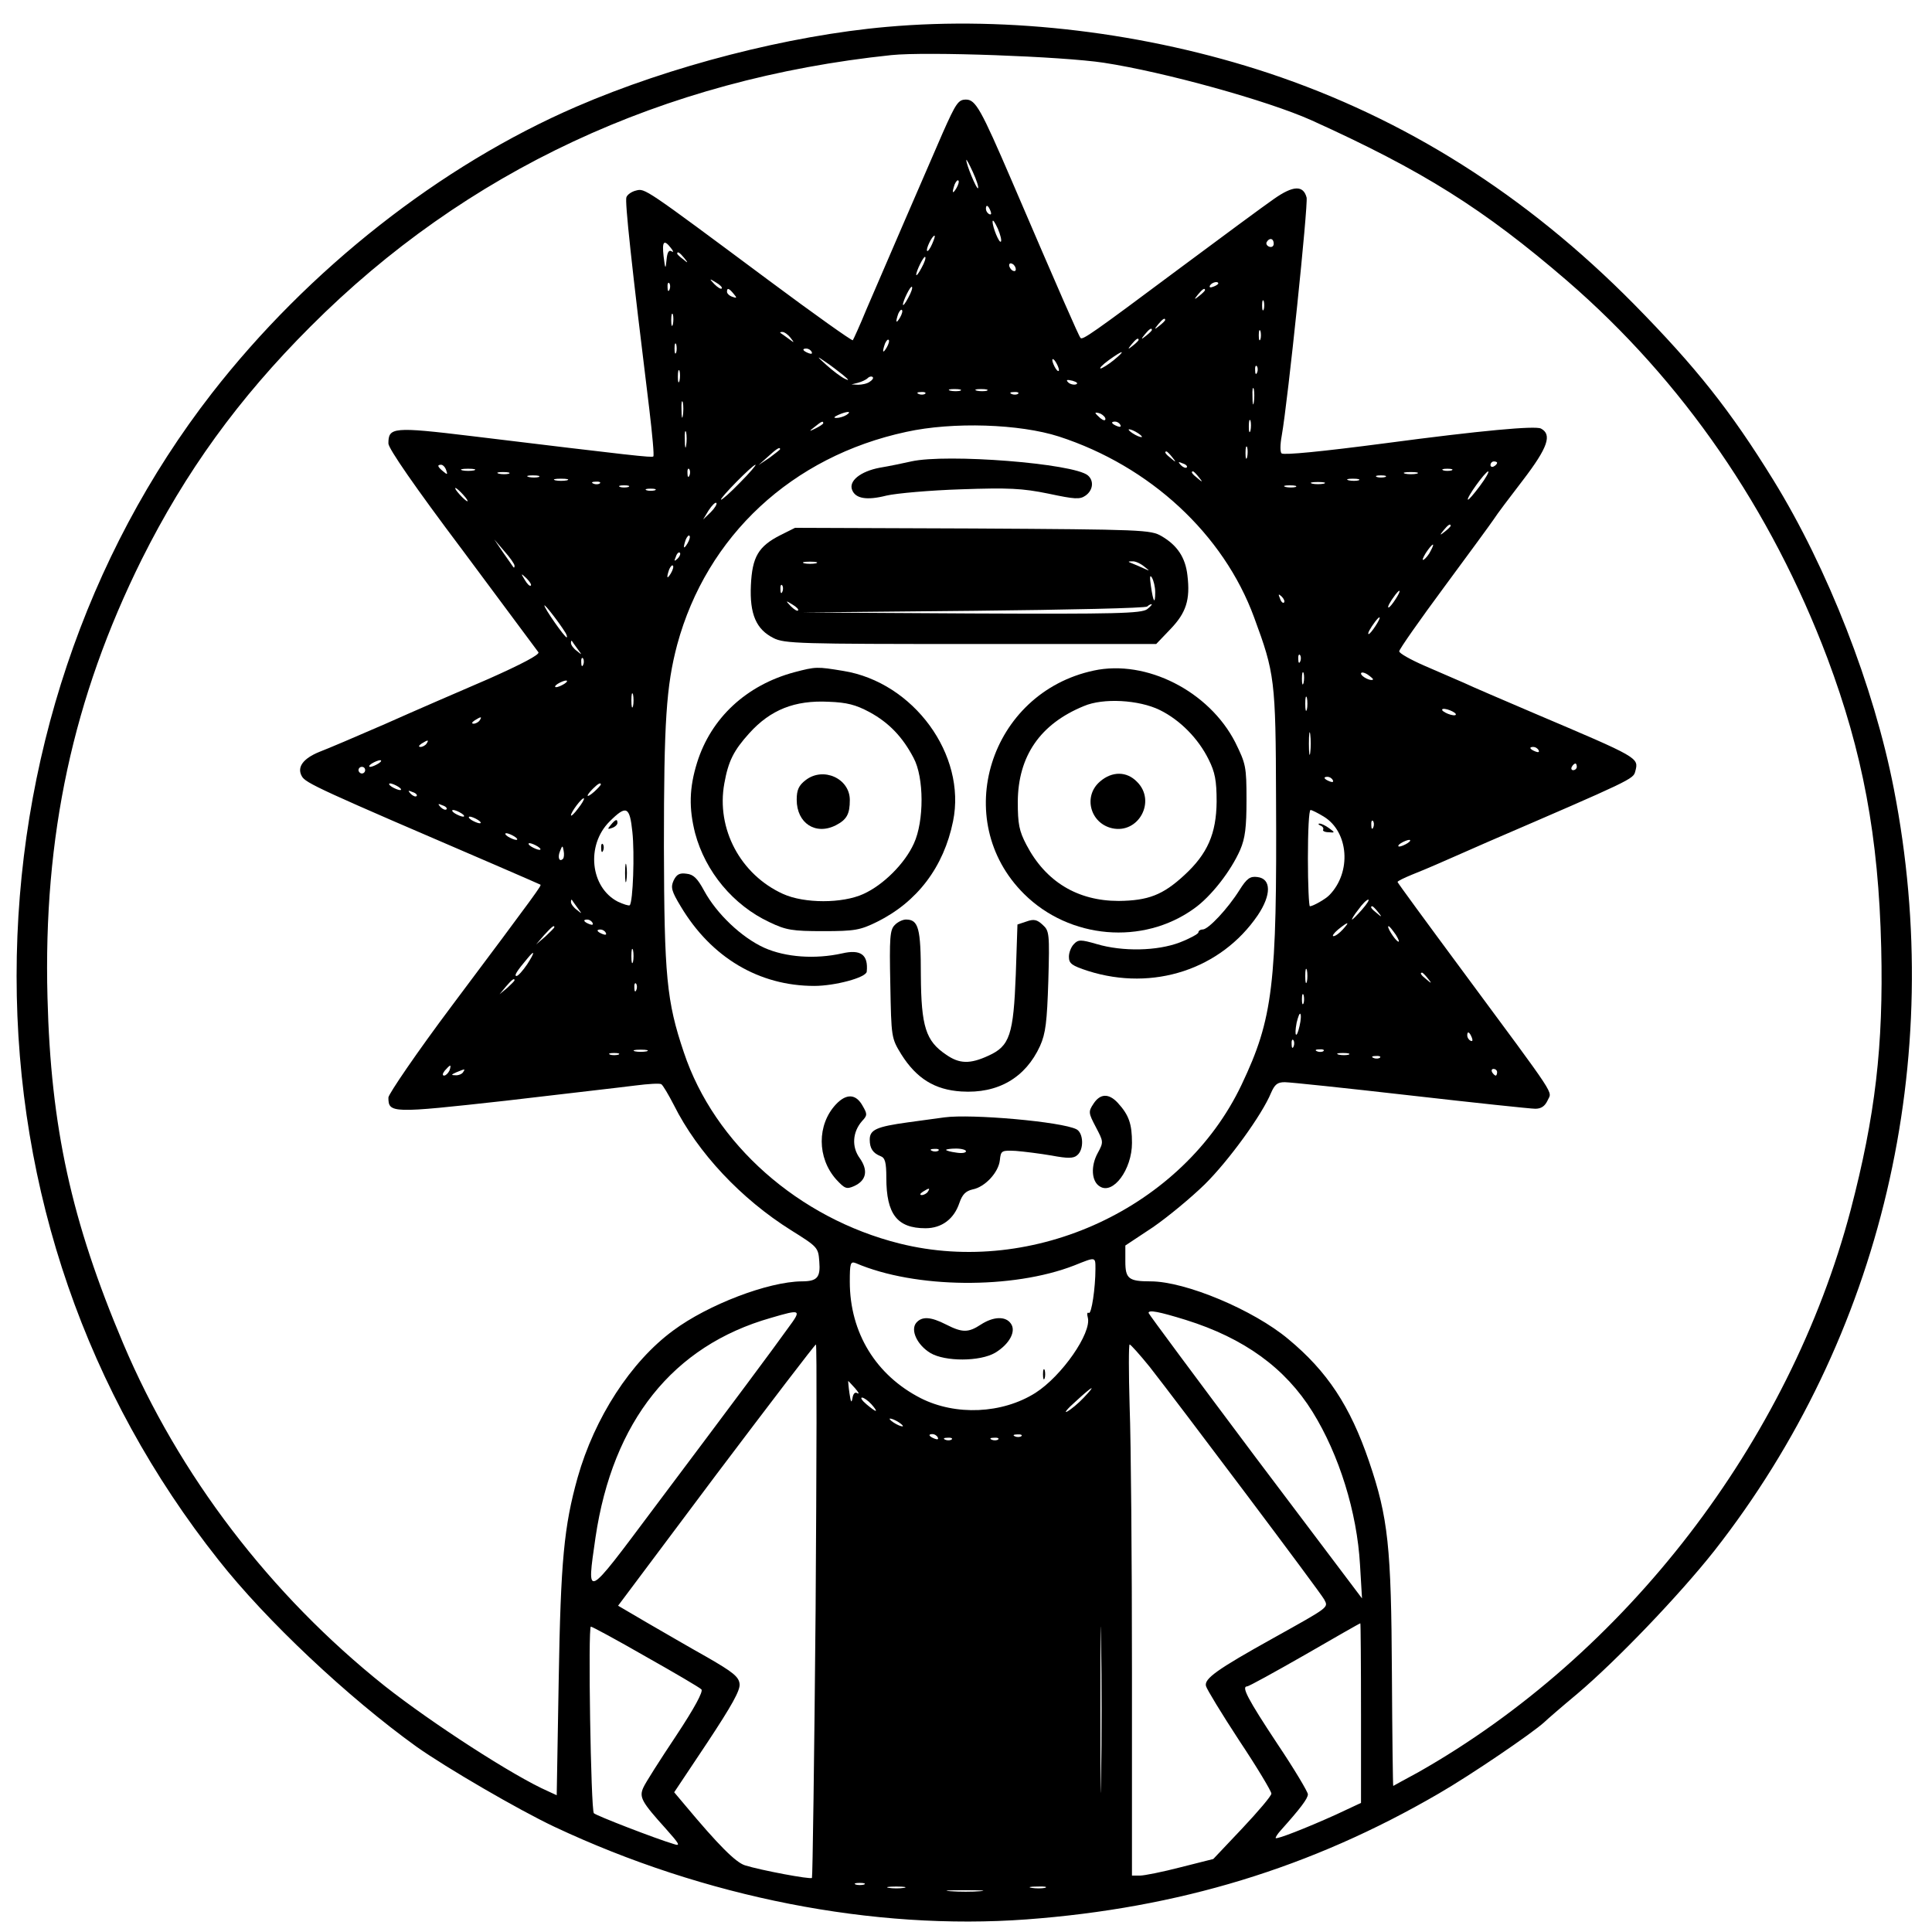 <?xml version="1.0" standalone="no"?>
<!DOCTYPE svg PUBLIC "-//W3C//DTD SVG 20010904//EN"
 "http://www.w3.org/TR/2001/REC-SVG-20010904/DTD/svg10.dtd">
<svg version="1.0" xmlns="http://www.w3.org/2000/svg"
 width="582pt" height="582pt" viewBox="0 0 582 582"
 preserveAspectRatio="xMidYMid meet">
<g transform="translate(0,582) scale(0.1,-0.1)"
fill="#000000" stroke="none">
<path d="M2671 5739 c-295 -26 -652 -118 -934 -240 -410 -177 -808 -490 -1099
-864 -379 -488 -588 -1110 -588 -1755 0 -648 211 -1258 608 -1759 144 -183
390 -414 597 -563 89 -63 307 -190 415 -241 453 -213 961 -313 1423 -279 457
34 856 155 1241 379 97 56 282 182 318 215 7 7 52 46 100 86 118 100 306 296
412 430 505 644 701 1477 541 2296 -60 308 -199 664 -363 930 -129 209 -232
339 -420 530 -325 329 -689 559 -1101 696 -369 122 -780 172 -1150 139z m654
-108 c183 -28 493 -114 625 -173 336 -152 519 -267 771 -484 348 -301 614
-687 784 -1137 106 -283 154 -536 162 -872 7 -296 -18 -507 -92 -790 -185
-700 -678 -1340 -1303 -1694 -41 -22 -75 -41 -75 -41 -1 0 -3 152 -4 338 -2
382 -11 470 -69 640 -57 167 -126 271 -243 368 -105 88 -310 174 -415 174 -66
0 -76 8 -76 60 l0 48 83 55 c45 31 115 89 156 129 72 71 173 210 200 276 11
25 19 32 41 32 16 0 186 -18 379 -40 193 -22 362 -40 376 -40 18 0 29 8 37 25
13 30 36 -5 -259 394 -106 143 -193 262 -193 264 0 3 19 12 43 22 23 9 56 23
72 30 17 7 86 38 155 68 436 188 440 190 446 213 11 42 14 40 -306 176 -91 39
-185 79 -210 91 -25 11 -79 34 -120 52 -41 18 -75 37 -75 43 0 6 61 93 135
193 74 100 142 193 150 205 8 13 48 66 88 118 75 98 88 137 54 155 -17 9 -181
-6 -467 -44 -198 -26 -305 -36 -314 -31 -5 3 -5 26 0 53 19 107 80 697 75 718
-10 38 -41 36 -98 -4 -29 -20 -159 -116 -288 -212 -260 -194 -289 -214 -295
-207 -5 5 -62 135 -207 473 -93 216 -109 245 -138 245 -23 0 -30 -10 -70 -100
-48 -110 -187 -432 -230 -532 -20 -49 -39 -90 -41 -93 -3 -2 -117 79 -254 181
-375 279 -372 277 -399 270 -13 -3 -26 -12 -29 -20 -5 -13 15 -200 69 -639 9
-76 15 -140 12 -142 -4 -4 -59 2 -545 61 -240 29 -253 27 -253 -22 0 -15 80
-131 223 -321 122 -164 225 -303 229 -308 4 -7 -51 -36 -150 -80 -86 -37 -227
-98 -312 -136 -85 -37 -174 -75 -198 -84 -49 -20 -68 -46 -53 -73 11 -21 51
-39 586 -269 72 -31 131 -57 133 -58 3 -3 -4 -14 -267 -365 -105 -140 -190
-265 -191 -276 0 -48 9 -48 352 -10 178 21 354 41 392 46 39 5 73 7 78 4 5 -3
22 -32 38 -63 72 -144 203 -283 353 -377 80 -50 82 -52 85 -94 4 -48 -6 -60
-53 -60 -101 -1 -282 -70 -387 -148 -128 -94 -237 -263 -288 -443 -41 -147
-51 -250 -57 -610 l-6 -347 -26 12 c-103 45 -350 205 -492 317 -345 275 -620
635 -788 1032 -156 369 -218 651 -228 1042 -13 486 77 903 284 1320 132 264
291 484 508 701 468 469 1062 746 1750 818 106 11 515 -4 640 -23z m-379 -378
c-4 -4 -36 73 -35 85 0 4 9 -13 20 -37 11 -24 18 -46 15 -48z m-65 0 c-12 -20
-14 -14 -5 12 4 9 9 14 11 11 3 -2 0 -13 -6 -23z m103 -69 c3 -8 2 -12 -4 -9
-6 3 -10 10 -10 16 0 14 7 11 14 -7z m31 -92 c-5 -5 -25 43 -25 61 1 7 7 -3
16 -22 8 -19 12 -36 9 -39z m-207 -7 c-6 -14 -13 -23 -15 -21 -5 5 15 46 22
46 3 0 -1 -11 -7 -25z m1029 1 c0 -8 -6 -12 -14 -9 -7 3 -10 9 -7 14 8 14 21
11 21 -5z m-1816 -13 c8 -10 9 -14 2 -10 -8 5 -13 -3 -15 -25 -3 -31 -4 -30
-9 10 -5 45 1 52 22 25z m40 -30 c13 -16 12 -17 -3 -4 -10 7 -18 15 -18 17 0
8 8 3 21 -13z m715 -30 c-8 -15 -15 -25 -16 -21 0 12 23 58 27 54 3 -2 -2 -17
-11 -33z m284 -4 c0 -6 -4 -7 -10 -4 -5 3 -10 11 -10 16 0 6 5 7 10 4 6 -3 10
-11 10 -16z m-886 -58 c-2 -3 -12 3 -22 13 -16 17 -16 18 5 5 12 -7 20 -15 17
-18z m-157 -3 c-3 -8 -6 -5 -6 6 -1 11 2 17 5 13 3 -3 4 -12 1 -19z m1653 18
c0 -2 -7 -7 -16 -10 -8 -3 -12 -2 -9 4 6 10 25 14 25 6z m-934 -43 c-8 -15
-15 -25 -16 -21 0 12 23 58 27 54 3 -2 -2 -17 -11 -33z m-526 12 c11 -13 10
-14 -4 -9 -9 3 -16 10 -16 15 0 13 6 11 20 -6z m1420 11 c0 -2 -8 -10 -17 -17
-16 -13 -17 -12 -4 4 13 16 21 21 21 13z m177 -58 c-3 -7 -5 -2 -5 12 0 14 2
19 5 13 2 -7 2 -19 0 -25z m-1096 -25 c-12 -20 -14 -14 -5 12 4 9 9 14 11 11
3 -2 0 -13 -6 -23z m-684 -20 c-3 -10 -5 -4 -5 12 0 17 2 24 5 18 2 -7 2 -21
0 -30z m1483 13 c0 -2 -8 -10 -17 -17 -16 -13 -17 -12 -4 4 13 16 21 21 21 13z
m-40 -30 c0 -2 -8 -10 -17 -17 -16 -13 -17 -12 -4 4 13 16 21 21 21 13z m327
-28 c-3 -7 -5 -2 -5 12 0 14 2 19 5 13 2 -7 2 -19 0 -25z m-1416 5 c13 -17 13
-17 -6 -3 -11 8 -22 16 -24 17 -2 2 0 3 6 3 6 0 17 -8 24 -17z m290 -30 c-12
-20 -14 -14 -5 12 4 9 9 14 11 11 3 -2 0 -13 -6 -23z m759 23 c0 -2 -8 -10
-17 -17 -16 -13 -17 -12 -4 4 13 16 21 21 21 13z m-1393 -38 c-3 -7 -5 -2 -5
12 0 14 2 19 5 13 2 -7 2 -19 0 -25z m408 2 c3 -6 -1 -7 -9 -4 -18 7 -21 14
-7 14 6 0 13 -4 16 -10z m910 -25 c-16 -13 -34 -24 -39 -25 -6 0 5 11 24 25
44 32 54 32 15 0z m-815 -45 c18 -15 19 -18 5 -11 -11 5 -36 24 -55 41 -30 27
-31 29 -5 11 17 -11 41 -30 55 -41z m650 15 c0 -5 -5 -3 -10 5 -5 8 -10 20
-10 25 0 6 5 3 10 -5 5 -8 10 -19 10 -25z m597 -7 c-3 -8 -6 -5 -6 6 -1 11 2
17 5 13 3 -3 4 -12 1 -19z m-1740 -25 c-3 -10 -5 -4 -5 12 0 17 2 24 5 18 2
-7 2 -21 0 -30z m573 -3 c-8 -6 -24 -9 -35 -9 l-20 1 20 5 c11 3 24 9 29 14 5
5 12 6 15 3 3 -3 -1 -9 -9 -14z m621 -8 c-7 -2 -18 1 -23 6 -8 8 -4 9 13 5 13
-4 18 -8 10 -11z m536 -54 c-2 -13 -4 -5 -4 17 -1 22 1 32 4 23 2 -10 2 -28 0
-40z m-884 35 c-7 -2 -21 -2 -30 0 -10 3 -4 5 12 5 17 0 24 -2 18 -5z m80 0
c-7 -2 -21 -2 -30 0 -10 3 -4 5 12 5 17 0 24 -2 18 -5z m-186 -9 c-3 -3 -12
-4 -19 -1 -8 3 -5 6 6 6 11 1 17 -2 13 -5z m280 0 c-3 -3 -12 -4 -19 -1 -8 3
-5 6 6 6 11 1 17 -2 13 -5z m-1010 -66 c-2 -13 -4 -5 -4 17 -1 22 1 32 4 23 2
-10 2 -28 0 -40z m493 2 c-8 -5 -22 -9 -30 -9 -10 0 -8 3 5 9 27 12 43 12 25
0z m780 -12 c0 -6 -6 -5 -15 2 -8 7 -15 14 -15 16 0 2 7 1 15 -2 8 -4 15 -11
15 -16z m437 -35 c-3 -10 -5 -4 -5 12 0 17 2 24 5 18 2 -7 2 -21 0 -30z
m-1287 22 c0 -2 -10 -9 -22 -15 -22 -11 -22 -10 -4 4 21 17 26 19 26 11z m895
-5 c3 -6 -1 -7 -9 -4 -18 7 -21 14 -7 14 6 0 13 -4 16 -10z m-185 -35 c274
-89 496 -294 588 -545 62 -168 65 -188 66 -545 3 -563 -9 -663 -104 -863 -176
-370 -626 -579 -1030 -478 -304 76 -558 300 -650 576 -52 154 -59 229 -60 620
0 377 7 483 40 608 89 328 346 567 690 641 141 31 342 24 460 -14z m-1123 -27
c-2 -13 -4 -5 -4 17 -1 22 1 32 4 23 2 -10 2 -28 0 -40z m1373 26 c0 -2 -9 0
-20 6 -11 6 -20 13 -20 16 0 2 9 0 20 -6 11 -6 20 -13 20 -16z m317 -61 c-3
-10 -5 -4 -5 12 0 17 2 24 5 18 2 -7 2 -21 0 -30z m-1407 24 c0 -2 -15 -13
-32 -26 l-33 -22 28 25 c26 24 37 31 37 23z m1181 -24 c13 -16 12 -17 -3 -4
-17 13 -22 21 -14 21 2 0 10 -8 17 -17z m44 -31 c-3 -3 -11 0 -18 7 -9 10 -8
11 6 5 10 -3 15 -9 12 -12z m935 14 c0 -3 -4 -8 -10 -11 -5 -3 -10 -1 -10 4 0
6 5 11 10 11 6 0 10 -2 10 -4z m-3166 -22 c5 -14 4 -15 -9 -4 -17 14 -19 20
-6 20 5 0 12 -7 15 -16z m885 -38 c-29 -30 -55 -53 -57 -51 -4 4 95 105 104
105 3 0 -18 -25 -47 -54z m-801 37 c-10 -2 -26 -2 -35 0 -10 3 -2 5 17 5 19 0
27 -2 18 -5z m649 -15 c-3 -8 -6 -5 -6 6 -1 11 2 17 5 13 3 -3 4 -12 1 -19z
m2296 15 c-7 -2 -19 -2 -25 0 -7 3 -2 5 12 5 14 0 19 -2 13 -5z m-2840 -10
c-7 -2 -21 -2 -30 0 -10 3 -4 5 12 5 17 0 24 -2 18 -5z m2078 -10 c13 -16 12
-17 -3 -4 -17 13 -22 21 -14 21 2 0 10 -8 17 -17z m657 10 c-10 -2 -26 -2 -35
0 -10 3 -2 5 17 5 19 0 27 -2 18 -5z m190 -37 c-18 -24 -34 -43 -36 -41 -5 5
52 84 61 85 4 0 -7 -20 -25 -44z m-2835 27 c-7 -2 -21 -2 -30 0 -10 3 -4 5 12
5 17 0 24 -2 18 -5z m2550 0 c-7 -2 -19 -2 -25 0 -7 3 -2 5 12 5 14 0 19 -2
13 -5z m-2465 -10 c-10 -2 -26 -2 -35 0 -10 3 -2 5 17 5 19 0 27 -2 18 -5z
m2385 0 c-7 -2 -21 -2 -30 0 -10 3 -4 5 12 5 17 0 24 -2 18 -5z m-2286 -9 c-3
-3 -12 -4 -19 -1 -8 3 -5 6 6 6 11 1 17 -2 13 -5z m2181 -1 c-10 -2 -26 -2
-35 0 -10 3 -2 5 17 5 19 0 27 -2 18 -5z m-2095 -10 c-7 -2 -19 -2 -25 0 -7 3
-2 5 12 5 14 0 19 -2 13 -5z m2010 0 c-7 -2 -21 -2 -30 0 -10 3 -4 5 12 5 17
0 24 -2 18 -5z m-2508 -23 c10 -11 16 -20 13 -20 -3 0 -13 9 -23 20 -10 11
-16 20 -13 20 3 0 13 -9 23 -20z m578 13 c-7 -2 -19 -2 -25 0 -7 3 -2 5 12 5
14 0 19 -2 13 -5z m168 -66 l-23 -22 17 28 c10 15 20 25 23 22 3 -3 -5 -16
-17 -28z m2229 -41 c0 -2 -8 -10 -17 -17 -16 -13 -17 -12 -4 4 13 16 21 21 21
13z m-2299 -53 c-12 -20 -14 -14 -5 12 4 9 9 14 11 11 3 -2 0 -13 -6 -23z
m-521 -67 c0 -5 -1 -7 -3 -5 -2 2 -15 22 -31 44 l-27 40 30 -35 c17 -19 31
-39 31 -44z m2760 45 c-5 -11 -15 -23 -21 -27 -6 -3 -3 5 6 20 20 30 30 35 15
7z m-2269 -24 c-10 -9 -11 -8 -5 6 3 10 9 15 12 12 3 -3 0 -11 -7 -18z m-20
-44 c-12 -20 -14 -14 -5 12 4 9 9 14 11 11 3 -2 0 -13 -6 -23z m-422 -37 c-3
-3 -11 5 -18 17 -13 21 -12 21 5 5 10 -10 16 -20 13 -22z m2605 -41 c-9 -14
-18 -25 -21 -25 -5 0 5 18 20 38 17 22 18 13 1 -13z m-336 -10 c-3 -3 -9 2
-12 12 -6 14 -5 15 5 6 7 -7 10 -15 7 -18z m-2164 -92 c4 -7 5 -13 3 -13 -6 0
-67 87 -67 96 0 6 45 -52 64 -83z m2440 22 c-9 -14 -18 -25 -21 -25 -5 0 5 18
20 38 17 22 18 13 1 -13z m-2404 -70 c14 -19 14 -19 -2 -6 -10 7 -18 18 -18
24 0 6 1 8 3 6 1 -2 9 -13 17 -24z m2177 -37 c-3 -8 -6 -5 -6 6 -1 11 2 17 5
13 3 -3 4 -12 1 -19z m-2160 -10 c-3 -8 -6 -5 -6 6 -1 11 2 17 5 13 3 -3 4
-12 1 -19z m2170 -55 c-3 -10 -5 -4 -5 12 0 17 2 24 5 18 2 -7 2 -21 0 -30z
m209 10 c-6 -6 -36 9 -36 18 0 5 9 4 20 -3 10 -7 18 -14 16 -15z m-2436 -13
c-8 -5 -19 -10 -25 -10 -5 0 -3 5 5 10 8 5 20 10 25 10 6 0 3 -5 -5 -10z m207
-67 c-3 -10 -5 -2 -5 17 0 19 2 27 5 18 2 -10 2 -26 0 -35z m2030 -10 c-3 -10
-5 -2 -5 17 0 19 2 27 5 18 2 -10 2 -26 0 -35z m448 -13 c3 -5 -4 -6 -15 -3
-11 3 -22 9 -25 13 -3 5 4 6 15 3 11 -3 22 -9 25 -13z m-2940 -20 c-3 -5 -12
-10 -18 -10 -7 0 -6 4 3 10 19 12 23 12 15 0z m2502 -97 c-2 -16 -4 -3 -4 27
0 30 2 43 4 28 2 -16 2 -40 0 -55z m-2662 27 c-3 -5 -12 -10 -18 -10 -7 0 -6
4 3 10 19 12 23 12 15 0z m3350 -20 c3 -6 -1 -7 -9 -4 -18 7 -21 14 -7 14 6 0
13 -4 16 -10z m-3495 -40 c-8 -5 -19 -10 -25 -10 -5 0 -3 5 5 10 8 5 20 10 25
10 6 0 3 -5 -5 -10z m3610 -10 c0 -5 -5 -10 -11 -10 -5 0 -7 5 -4 10 3 6 8 10
11 10 2 0 4 -4 4 -10z m-3650 -10 c0 -5 -4 -10 -10 -10 -5 0 -10 5 -10 10 0 6
5 10 10 10 6 0 10 -4 10 -10z m2915 -30 c3 -6 -1 -7 -9 -4 -18 7 -21 14 -7 14
6 0 13 -4 16 -10z m-2815 -20 c8 -5 11 -10 5 -10 -5 0 -17 5 -25 10 -8 5 -10
10 -5 10 6 0 17 -5 25 -10z m610 7 c0 -2 -9 -12 -20 -22 -24 -21 -27 -14 -4 9
15 15 24 20 24 13z m-555 -35 c-3 -3 -11 0 -18 7 -9 10 -8 11 6 5 10 -3 15 -9
12 -12z m486 -38 c-11 -15 -21 -24 -21 -20 0 10 34 55 39 51 2 -2 -6 -16 -18
-31z m-396 -2 c-3 -3 -11 0 -18 7 -9 10 -8 11 6 5 10 -3 15 -9 12 -12z m45
-12 c8 -5 11 -10 5 -10 -5 0 -17 5 -25 10 -8 5 -10 10 -5 10 6 0 17 -5 25 -10z
m515 -56 c7 -64 2 -211 -8 -221 -3 -2 -19 3 -36 11 -83 43 -96 170 -25 241 51
51 61 46 69 -31z m2083 46 c75 -46 84 -167 17 -236 -11 -12 -50 -34 -59 -34
-3 0 -6 65 -6 145 0 80 3 145 8 145 4 0 22 -9 40 -20z m-2548 -10 c8 -5 11
-10 5 -10 -5 0 -17 5 -25 10 -8 5 -10 10 -5 10 6 0 17 -5 25 -10z m2697 -22
c-3 -8 -6 -5 -6 6 -1 11 2 17 5 13 3 -3 4 -12 1 -19z m-2587 -28 c8 -5 11 -10
5 -10 -5 0 -17 5 -25 10 -8 5 -10 10 -5 10 6 0 17 -5 25 -10z m2690 -20 c-8
-5 -19 -10 -25 -10 -5 0 -3 5 5 10 8 5 20 10 25 10 6 0 3 -5 -5 -10z m-2620
-10 c8 -5 11 -10 5 -10 -5 0 -17 5 -25 10 -8 5 -10 10 -5 10 6 0 17 -5 25 -10z
m76 -37 c-11 -11 -17 4 -9 23 7 18 8 18 11 1 2 -10 1 -21 -2 -24z m44 -148
c14 -19 14 -19 -2 -6 -10 7 -18 18 -18 24 0 6 1 8 3 6 1 -2 9 -13 17 -24z
m2363 -5 c-14 -16 -28 -30 -30 -30 -2 0 6 14 19 30 12 17 25 30 30 30 4 0 -4
-13 -19 -30z m48 -7 c13 -16 12 -17 -3 -4 -17 13 -22 21 -14 21 2 0 10 -8 17
-17z m-2366 -33 c3 -6 -1 -7 -9 -4 -18 7 -21 14 -7 14 6 0 13 -4 16 -10z
m2260 -20 c-10 -11 -22 -20 -28 -20 -5 0 1 9 14 20 31 25 37 25 14 0z m-2375
7 c0 -2 -12 -14 -27 -28 l-28 -24 24 28 c23 25 31 32 31 24z m2535 -23 c9 -15
12 -23 6 -20 -11 7 -35 46 -28 46 3 0 12 -12 22 -26z m-2380 6 c3 -6 -1 -7 -9
-4 -18 7 -21 14 -7 14 6 0 13 -4 16 -10z m82 -87 c-3 -10 -5 -2 -5 17 0 19 2
27 5 18 2 -10 2 -26 0 -35z m-319 -8 c-13 -19 -27 -35 -32 -35 -8 0 0 14 33
53 23 28 23 19 -1 -18z m2349 -52 c-3 -10 -5 -2 -5 17 0 19 2 27 5 18 2 -10 2
-26 0 -35z m364 10 c13 -16 12 -17 -3 -4 -17 13 -22 21 -14 21 2 0 10 -8 17
-17z m-2751 -6 c0 -2 -10 -12 -22 -23 l-23 -19 19 23 c18 21 26 27 26 19z
m367 -29 c-3 -8 -6 -5 -6 6 -1 11 2 17 5 13 3 -3 4 -12 1 -19z m2010 -40 c-3
-7 -5 -2 -5 12 0 14 2 19 5 13 2 -7 2 -19 0 -25z m-12 -68 c-9 -41 -17 -33 -9
9 4 17 9 30 11 27 3 -2 2 -19 -2 -36z m519 -36 c3 -8 2 -12 -4 -9 -6 3 -10 10
-10 16 0 14 7 11 14 -7z m-537 -26 c-3 -8 -6 -5 -6 6 -1 11 2 17 5 13 3 -3 4
-12 1 -19z m-1949 -15 c-10 -2 -26 -2 -35 0 -10 3 -2 5 17 5 19 0 27 -2 18 -5z
m2039 1 c-3 -3 -12 -4 -19 -1 -8 3 -5 6 6 6 11 1 17 -2 13 -5z m-2124 -11 c-7
-2 -19 -2 -25 0 -7 3 -2 5 12 5 14 0 19 -2 13 -5z m2200 0 c-7 -2 -21 -2 -30
0 -10 3 -4 5 12 5 17 0 24 -2 18 -5z m94 -9 c-3 -3 -12 -4 -19 -1 -8 3 -5 6 6
6 11 1 17 -2 13 -5z m-2803 -39 c-4 -8 -11 -15 -16 -15 -6 0 -5 6 2 15 7 8 14
15 16 15 2 0 1 -7 -2 -15z m41 -5 c-3 -5 -14 -10 -23 -9 -14 0 -13 2 3 9 27
11 27 11 20 0z m3115 0 c0 -5 -2 -10 -4 -10 -3 0 -8 5 -11 10 -3 6 -1 10 4 10
6 0 11 -4 11 -10z m-1210 -592 c0 -58 -12 -138 -20 -133 -5 3 -6 -3 -3 -14 12
-46 -78 -176 -158 -227 -100 -63 -240 -69 -345 -16 -135 69 -214 197 -214 351
0 56 2 62 18 56 179 -77 473 -79 658 -7 65 26 64 27 64 -10z m-927 -180 c-45
-63 -153 -208 -403 -541 -208 -278 -203 -276 -176 -88 52 350 233 577 528 661
92 27 94 26 51 -32z m1199 26 c176 -55 300 -145 382 -277 80 -129 134 -302
143 -461 l6 -101 -322 427 c-176 235 -321 430 -321 433 0 10 31 4 112 -21z
m-1115 -875 c-4 -441 -9 -804 -11 -806 -5 -5 -154 23 -202 38 -28 9 -80 61
-181 182 l-32 38 100 150 c74 112 99 157 97 176 -2 22 -20 36 -98 81 -52 29
-134 77 -181 104 l-87 51 295 394 c163 216 298 393 301 393 3 0 2 -361 -1
-801z m1006 734 c84 -107 515 -680 526 -701 13 -25 18 -21 -154 -117 -169 -94
-208 -122 -202 -144 2 -9 47 -83 100 -164 54 -81 97 -153 97 -160 0 -7 -40
-54 -88 -105 l-87 -92 -99 -25 c-54 -14 -109 -25 -122 -25 l-24 0 0 613 c0
336 -3 696 -7 800 -3 103 -3 187 0 187 3 0 30 -30 60 -67z m-887 -65 c10 -12
14 -18 7 -15 -7 5 -13 -1 -15 -15 -3 -16 -5 -12 -9 15 -3 20 -4 37 -4 37 1 0
10 -10 21 -22z m688 -29 c-16 -17 -38 -35 -49 -41 -11 -6 0 8 25 30 53 49 65
54 24 11z m-639 -19 c10 -11 16 -20 13 -20 -3 0 -15 9 -28 20 -13 11 -19 20
-13 20 5 0 18 -9 28 -20z m95 -66 c0 -2 -9 0 -20 6 -11 6 -20 13 -20 16 0 2 9
0 20 -6 11 -6 20 -13 20 -16z m105 -34 c3 -6 -1 -7 -9 -4 -18 7 -21 14 -7 14
6 0 13 -4 16 -10z m252 4 c-3 -3 -12 -4 -19 -1 -8 3 -5 6 6 6 11 1 17 -2 13
-5z m-210 -10 c-3 -3 -12 -4 -19 -1 -8 3 -5 6 6 6 11 1 17 -2 13 -5z m140 0
c-3 -3 -12 -4 -19 -1 -8 3 -5 6 6 6 11 1 17 -2 13 -5z m310 -1017 c-1 -111 -2
-20 -2 203 0 223 1 314 2 202 2 -111 2 -293 0 -405z m783 192 l0 -270 -77 -36
c-91 -41 -176 -74 -180 -70 -1 2 5 12 15 23 59 66 82 96 82 109 0 7 -41 76
-92 152 -90 136 -109 173 -91 173 5 0 83 43 174 95 90 52 165 95 167 95 1 0 2
-122 2 -271z m-2155 171 c87 -49 162 -93 168 -99 6 -6 -20 -55 -77 -141 -48
-72 -92 -141 -98 -155 -13 -29 -5 -43 68 -124 41 -46 45 -53 24 -46 -54 16
-235 86 -241 93 -9 10 -18 562 -9 562 4 0 78 -40 165 -90z m658 -687 c-7 -2
-19 -2 -25 0 -7 3 -2 5 12 5 14 0 19 -2 13 -5z m120 -10 c-13 -2 -33 -2 -45 0
-13 2 -3 4 22 4 25 0 35 -2 23 -4z m425 0 c-10 -2 -28 -2 -40 0 -13 2 -5 4 17
4 22 1 32 -1 23 -4z m-195 -10 c-23 -2 -64 -2 -90 0 -26 2 -7 3 42 3 50 0 71
-1 48 -3z"/>
<path d="M2745 4430 c-22 -5 -65 -14 -95 -19 -58 -11 -94 -40 -83 -67 10 -26
44 -32 103 -17 30 7 132 16 225 19 143 5 185 3 263 -13 80 -17 95 -18 112 -6
23 16 26 45 7 61 -43 36 -425 66 -532 42z"/>
<path d="M2351 4208 c-67 -34 -85 -66 -89 -151 -4 -87 16 -133 68 -159 32 -17
82 -18 594 -18 l559 0 43 45 c47 49 60 88 51 162 -6 53 -30 90 -78 118 -33 19
-55 20 -569 23 l-535 2 -44 -22z m107 -85 c-10 -2 -26 -2 -35 0 -10 3 -2 5 17
5 19 0 27 -2 18 -5z m988 -9 c19 -15 19 -15 -1 -6 -11 5 -27 12 -35 15 -13 5
-13 6 1 6 8 1 24 -6 35 -15z m34 -78 c0 -39 -6 -30 -13 19 -4 27 -3 35 3 25 5
-8 10 -28 10 -44z m-1123 2 c-3 -8 -6 -5 -6 6 -1 11 2 17 5 13 3 -3 4 -12 1
-19z m47 -57 c-2 -3 -12 3 -22 13 -16 17 -16 18 5 5 12 -7 20 -15 17 -18z
m1052 4 c-17 -13 -94 -15 -530 -13 l-511 3 517 5 c284 3 520 8 524 13 4 4 10
7 13 7 3 0 -3 -7 -13 -15z"/>
<path d="M2393 3795 c-145 -39 -251 -138 -293 -272 -24 -77 -25 -138 -6 -213
31 -116 115 -217 224 -268 50 -24 69 -27 162 -27 95 0 111 3 162 28 121 60
201 165 229 303 41 200 -119 419 -331 453 -79 13 -82 13 -147 -4z m226 -120
c59 -32 100 -75 133 -138 32 -59 32 -191 1 -258 -27 -60 -92 -125 -152 -152
-63 -29 -178 -29 -242 0 -128 58 -202 196 -177 333 12 67 28 99 75 151 64 71
137 100 239 95 55 -2 82 -9 123 -31z"/>
<path d="M2427 3470 c-21 -16 -27 -30 -27 -59 0 -71 57 -108 118 -77 33 17 42
34 42 76 0 65 -80 101 -133 60z"/>
<path d="M3295 3800 c-314 -67 -434 -451 -210 -673 137 -136 358 -155 512 -44
51 36 111 113 139 177 15 35 19 68 19 150 0 101 -2 109 -34 174 -79 154 -268
250 -426 216z m199 -119 c61 -30 116 -86 147 -149 19 -38 24 -63 24 -127 -1
-96 -27 -157 -98 -222 -64 -59 -108 -76 -197 -77 -124 0 -220 58 -278 169 -22
42 -26 63 -26 130 1 137 67 234 199 288 58 25 166 19 229 -12z"/>
<path d="M3314 3466 c-52 -44 -30 -126 36 -141 80 -18 134 82 75 140 -31 32
-75 32 -111 1z"/>
<path d="M2029 3167 c-9 -20 -6 -32 22 -78 92 -154 236 -239 402 -239 62 0
156 25 158 43 5 51 -18 68 -74 55 -81 -18 -170 -12 -235 17 -68 31 -143 102
-181 172 -20 37 -32 49 -53 51 -21 3 -30 -2 -39 -21z"/>
<path d="M3734 3139 c-35 -56 -94 -119 -111 -119 -7 0 -13 -4 -13 -9 0 -4 -25
-18 -56 -30 -68 -26 -172 -28 -250 -5 -48 14 -56 14 -69 0 -8 -8 -15 -25 -15
-38 0 -21 9 -27 58 -43 196 -62 400 5 511 168 41 61 41 110 -1 115 -22 3 -32
-4 -54 -39z"/>
<path d="M2695 3033 c-14 -14 -16 -38 -13 -178 3 -160 3 -162 33 -211 46 -73
101 -107 181 -112 110 -7 193 41 237 137 17 38 21 72 25 196 4 143 3 151 -17
169 -17 16 -27 18 -49 10 l-27 -9 -5 -150 c-7 -182 -18 -216 -82 -245 -56 -26
-88 -25 -128 3 -61 41 -75 84 -76 239 0 142 -7 168 -45 168 -9 0 -25 -7 -34
-17z"/>
<path d="M2518 2493 c-57 -61 -57 -161 1 -226 26 -28 31 -30 54 -20 37 17 43
47 17 84 -25 34 -22 79 7 112 16 17 16 21 2 45 -20 37 -49 39 -81 5z"/>
<path d="M3294 2495 c-16 -24 -15 -28 7 -70 23 -44 24 -45 6 -78 -22 -40 -19
-86 6 -101 40 -26 97 51 97 131 0 57 -9 84 -43 121 -27 29 -53 28 -73 -3z"/>
<path d="M2845 2454 c-16 -2 -66 -9 -110 -15 -94 -13 -115 -22 -115 -52 0 -27
10 -41 33 -50 13 -5 17 -18 17 -65 0 -110 33 -152 118 -152 49 0 86 28 102 76
9 26 19 36 40 41 37 7 78 51 82 88 3 29 5 30 48 28 25 -2 73 -8 108 -14 48 -9
66 -9 77 1 21 17 19 67 -2 78 -44 23 -317 47 -398 36z m-18 -100 c-3 -3 -12
-4 -19 -1 -8 3 -5 6 6 6 11 1 17 -2 13 -5z m83 -2 c0 -5 -13 -7 -30 -4 -16 2
-30 6 -30 8 0 2 14 4 30 4 17 0 30 -4 30 -8z m-115 -122 c-3 -5 -12 -10 -18
-10 -7 0 -6 4 3 10 19 12 23 12 15 0z"/>
<path d="M1840 3335 c-11 -13 -10 -14 4 -9 9 3 16 10 16 15 0 13 -6 11 -20 -6z"/>
<path d="M1811 3264 c0 -11 3 -14 6 -6 3 7 2 16 -1 19 -3 4 -6 -2 -5 -13z"/>
<path d="M1883 3190 c0 -25 2 -35 4 -22 2 12 2 32 0 45 -2 12 -4 2 -4 -23z"/>
<path d="M3978 3333 c6 -2 10 -8 8 -12 -3 -4 5 -8 16 -8 20 -2 20 -1 2 12 -11
8 -23 14 -29 14 -5 0 -4 -3 3 -6z"/>
<path d="M2760 1835 c-18 -22 3 -67 43 -91 44 -26 149 -26 195 1 43 26 64 65
47 88 -16 23 -53 21 -90 -3 -38 -25 -56 -25 -105 0 -47 24 -73 25 -90 5z"/>
<path d="M3142 1680 c0 -14 2 -19 5 -12 2 6 2 18 0 25 -3 6 -5 1 -5 -13z"/>
</g>
</svg>
